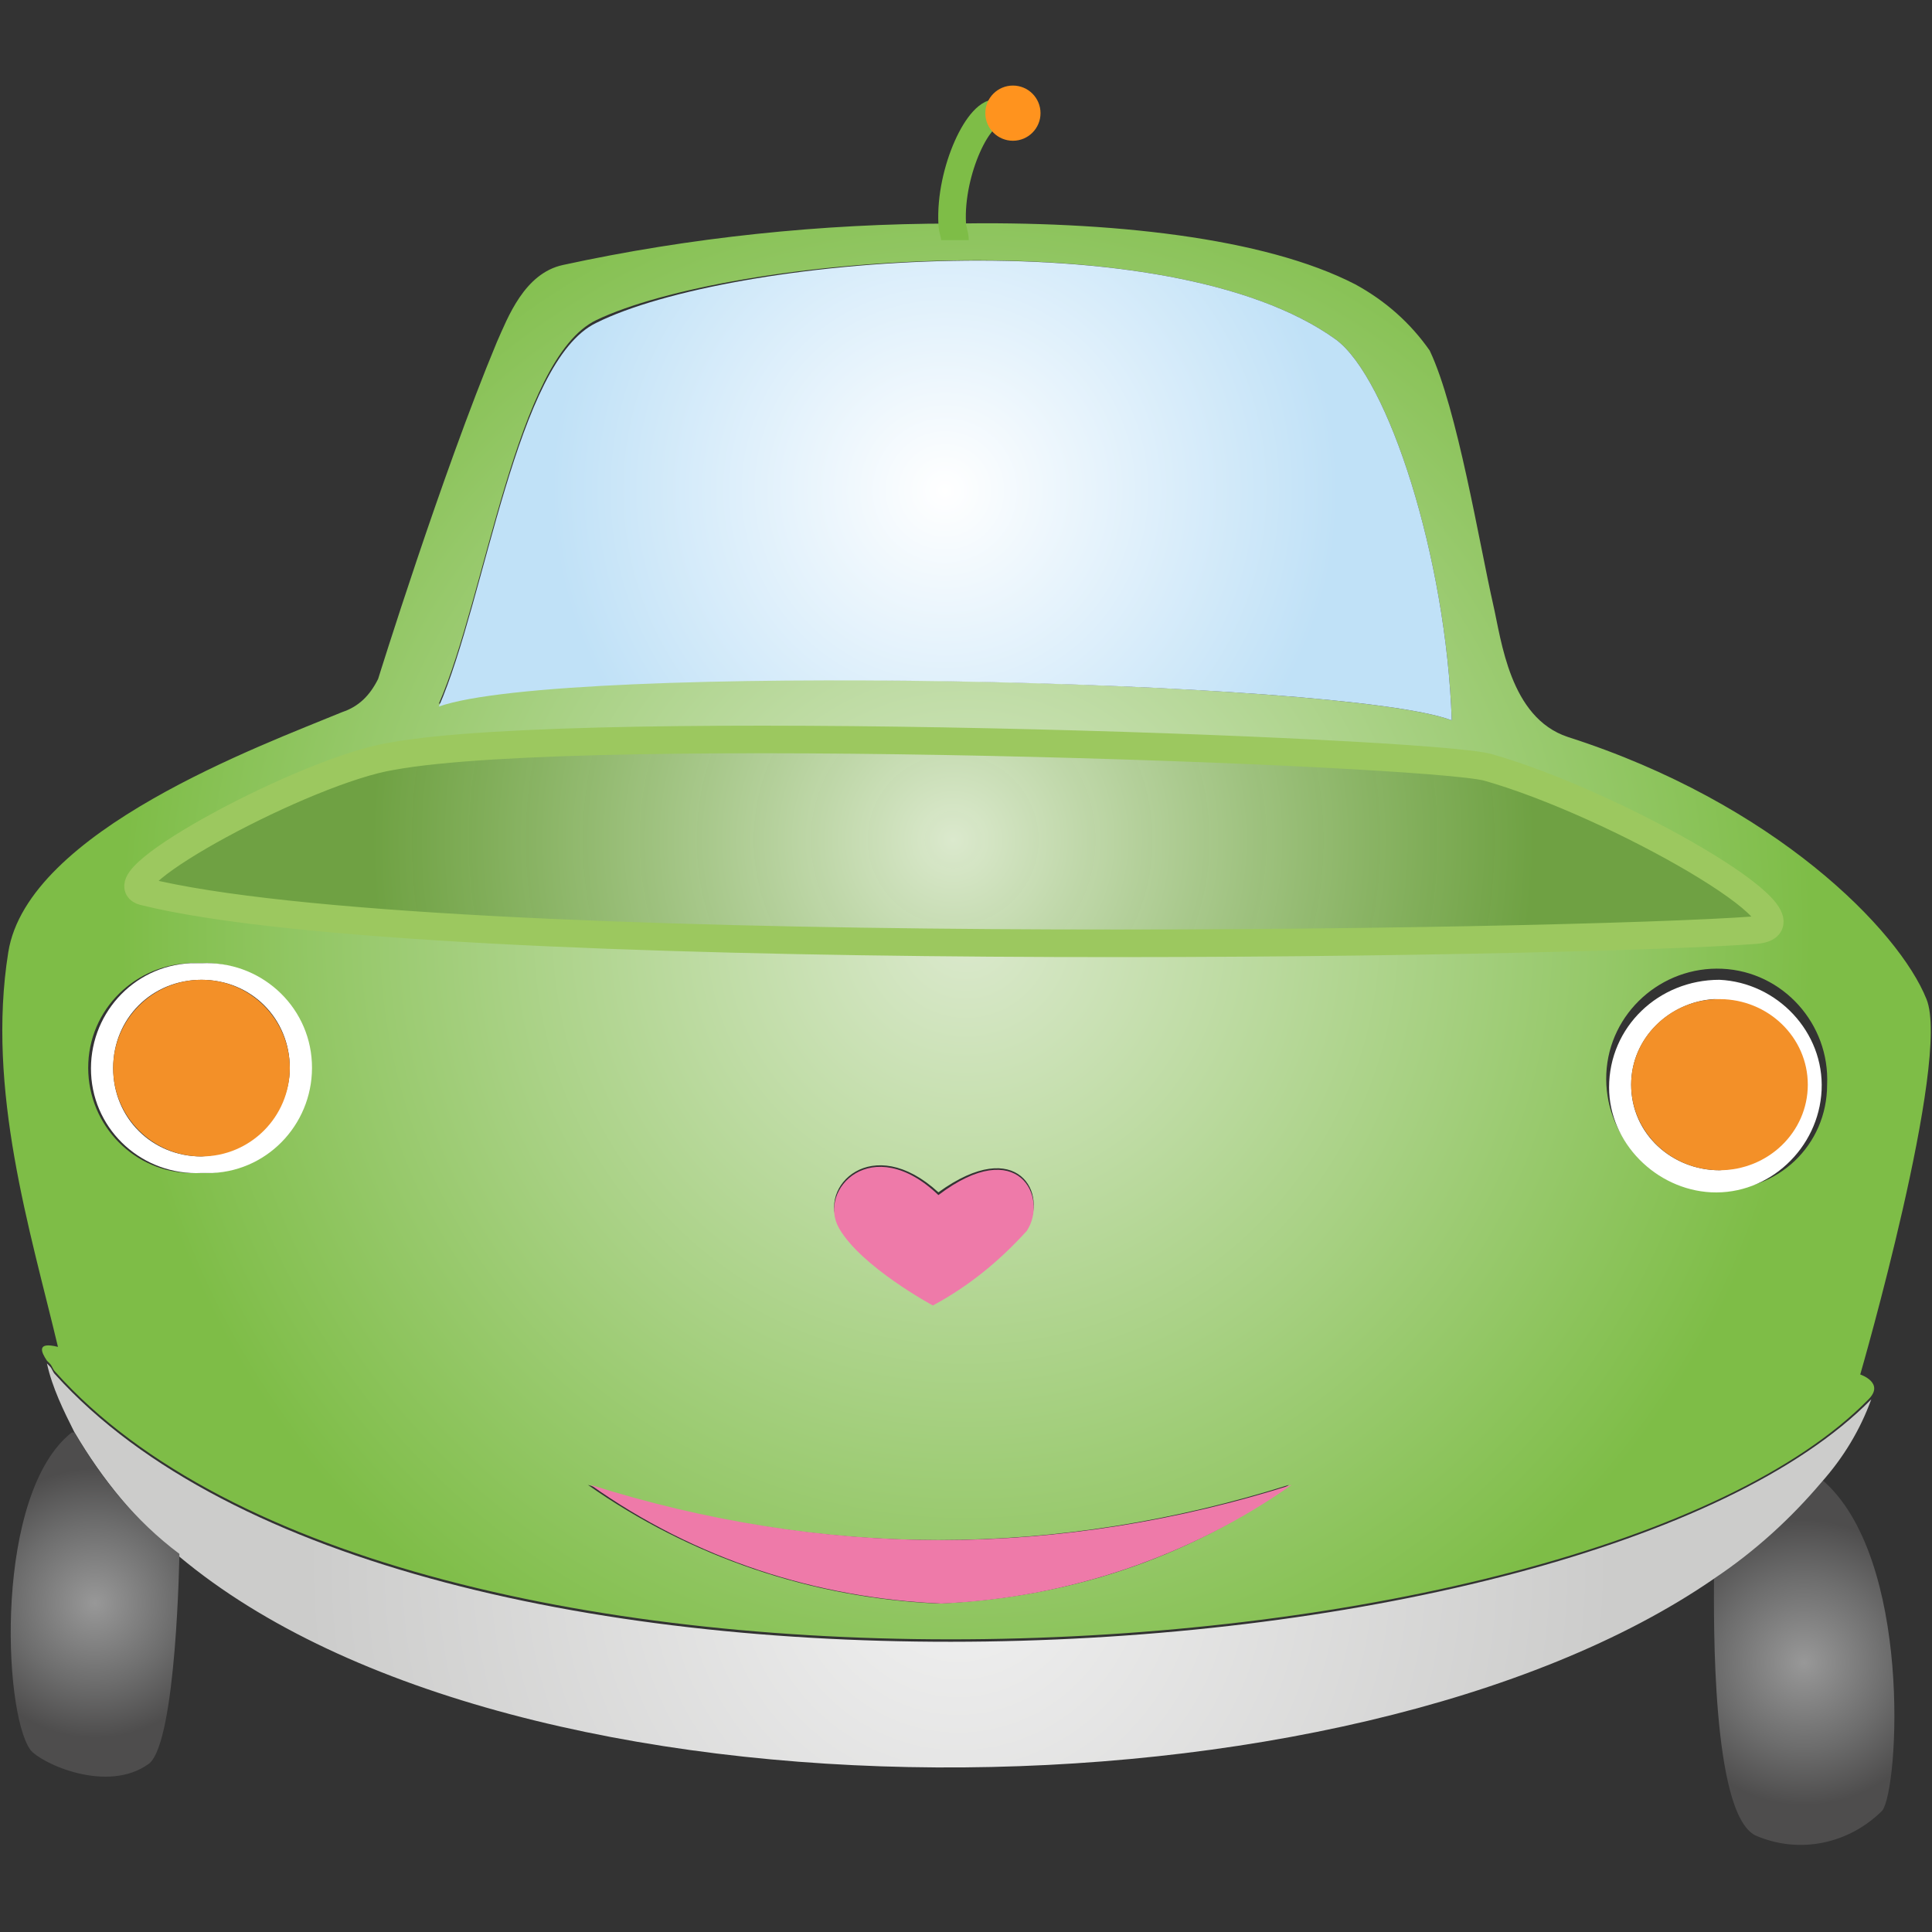 <?xml version="1.0" encoding="utf-8"?>
<!-- Generator: Adobe Illustrator 19.2.1, SVG Export Plug-In . SVG Version: 6.00 Build 0)  -->
<svg version="1.1" id="Layer_1" xmlns="http://www.w3.org/2000/svg" xmlns:xlink="http://www.w3.org/1999/xlink" x="0px" y="0px"
	 viewBox="0 0 70 70" style="enable-background:new 0 0 70 70;" xml:space="preserve">
<rect x="0" y="0" width="70" height="70" fill="#333333" stroke="none"/>
<style type="text/css">
	.st0{fill:url(#SVGID_1_);}
	.st1{fill:url(#SVGID_2_);}
	.st2{fill:url(#SVGID_3_);}
	.st3{fill:#FFFFFF;}
	.st4{fill:#F39028;}
	.st5{fill:url(#SVGID_4_);}
	.st6{fill:url(#SVGID_5_);}
	.st7{fill:#EE7AA9;}
	.st8{fill:url(#SVGID_6_);}
	.st9{fill:none;stroke:#9CC85F;stroke-miterlimit:10;}
	.st10{fill:none;stroke:#7EBD47;stroke-miterlimit:10;}
	.st11{fill:none;stroke:#FF931E;stroke-miterlimit:10;}
</style>
<title>flexepark</title>
<g id="car">
	<g id="_Group_">
		
			<radialGradient id="SVGID_1_" cx="35.004" cy="38.502" r="30.647" gradientTransform="matrix(1 0 0 -1 0 72.25)" gradientUnits="userSpaceOnUse">
			<stop  offset="0" style="stop-color:#DBE9CD"/>
			<stop  offset="1" style="stop-color:#7EBD47"/>
		</radialGradient>
		<path class="st0" d="M34.5,8.1c5.7-0.1,11.3,0.5,14.6,2.2c1.1,0.6,2,1.4,2.7,2.4c1,2.1,1.8,7,2.3,9.2c0.3,1.3,0.6,4.1,2.7,4.8
			c7.5,2.4,12,7,13,9.5c0.9,2.2-2.4,13.6-2.4,13.6s0.9,0.3,0.3,0.9C57.4,61.2,14.5,63.7,2,49.7c-0.1-0.1-0.1-0.2-0.2-0.3l-0.1-0.1
			c-0.2-0.3-0.4-0.7,0.4-0.5c-1-4.2-2.6-9.3-1.8-14.3C1,30.1,9.5,27,12.4,25.8c0.6-0.2,1-0.6,1.3-1.2c0,0,2.3-7.4,4.3-12.2
			c0.4-0.9,1-2.5,2.4-2.8C25,8.6,29.8,8.1,34.5,8.1z M46.7,53.8c-4.1,1.3-8.4,2-12.7,2c-4.3,0-8.6-0.7-12.7-2
			c3.7,2.6,8.1,4.1,12.7,4.3C38.6,57.9,43,56.5,46.7,53.8z M66.2,39.3c0.1-2.2-1.6-4.1-3.8-4.2s-4.1,1.6-4.2,3.8s1.6,4.1,3.8,4.2
			c0.1,0,0.1,0,0.2,0C64.4,43.2,66.2,41.5,66.2,39.3C66.2,39.4,66.2,39.4,66.2,39.3z M63.5,33.7c2.7-0.2-5.1-4.6-9.7-5.9
			c-2.3-0.6-32.6-1.8-39.7-0.4c-3.1,0.6-10.5,4.5-9,4.9C15.6,34.8,57.1,34.1,63.5,33.7L63.5,33.7z M52.6,26.1
			c-0.2-5.9-2.3-12.4-4.2-13.8c-6.1-4.4-22-3-26.8-0.7c-2.9,1.4-4,10-5.7,13.9C20.4,24,48.7,24.6,52.6,26.1z M37.2,44.5
			c0.8-1.2-0.3-3.4-3.2-1.3c-2.4-2.2-4.4-0.2-3.6,1.2s3.4,2.8,3.4,2.8C35.1,46.6,36.3,45.6,37.2,44.5z M11.2,38.7
			c0-2.1-1.8-3.9-3.9-3.8c0,0,0,0-0.1,0c-2.1-0.1-3.9,1.5-4,3.6c-0.1,2.1,1.5,3.9,3.6,4c0.1,0,0.3,0,0.4,0
			C9.4,42.6,11.2,40.9,11.2,38.7C11.2,38.7,11.2,38.7,11.2,38.7L11.2,38.7z"/>
		
			<radialGradient id="SVGID_2_" cx="65.359" cy="12.013" r="5.219" gradientTransform="matrix(1 0 0 -1 0 72.25)" gradientUnits="userSpaceOnUse">
			<stop  offset="0" style="stop-color:#989898"/>
			<stop  offset="0.59" style="stop-color:#6D6D6D"/>
			<stop  offset="0.99" style="stop-color:#4E4D4D"/>
		</radialGradient>
		<path class="st1" d="M66,53.6c3.3,2.8,2.8,11.2,2.2,12c-1.2,1.2-3,1.6-4.6,0.9c-1.6-0.8-1.5-7.9-1.5-9.3
			C63.6,56.2,64.9,55,66,53.6z"/>
		
			<radialGradient id="SVGID_3_" cx="34.725" cy="15.557" r="23.911" gradientTransform="matrix(1 0 0 -1 0 72.25)" gradientUnits="userSpaceOnUse">
			<stop  offset="0" style="stop-color:#F1F1F1"/>
			<stop  offset="0.99" style="stop-color:#CCCCCB"/>
		</radialGradient>
		<path class="st2" d="M62.1,57.2c-13.2,9.1-43.4,9.4-55.6-0.8c-1.5-1.2-2.8-2.8-3.8-4.5c-0.4-0.8-0.8-1.6-1-2.5l0,0l0.1,0.1
			c0.1,0.1,0.1,0.2,0.2,0.3c12.6,14,55.4,11.5,65.8,0.9c-0.4,1.1-1,2.1-1.8,3C64.9,55,63.6,56.2,62.1,57.2z"/>
		<path class="st3" d="M62.3,35.5c2.1,0.1,3.8,1.9,3.7,4c-0.1,2.1-1.9,3.8-4,3.7c-2-0.1-3.7-1.8-3.7-3.8
			C58.3,37.2,60.1,35.5,62.3,35.5C62.2,35.5,62.2,35.5,62.3,35.5z M62.3,42.4c1.7-0.1,3-1.5,3-3.2c-0.1-1.7-1.5-3-3.2-3
			c-1.6,0.1-3,1.4-3,3.1C59.1,41.1,60.6,42.4,62.3,42.4C62.3,42.4,62.3,42.4,62.3,42.4L62.3,42.4z"/>
		<ellipse class="st4" cx="62.3" cy="39.3" rx="3.2" ry="3.1"/>
		
			<radialGradient id="SVGID_4_" cx="34.534" cy="41.822" r="21.058" gradientTransform="matrix(1 0 0 -1 0 72.25)" gradientUnits="userSpaceOnUse">
			<stop  offset="0" style="stop-color:#DBE9CD"/>
			<stop  offset="1" style="stop-color:#7EBD47;stop-opacity:0.8"/>
		</radialGradient>
		<path class="st5" d="M53.9,27.8c4.6,1.3,12.3,5.7,9.7,5.9c-6.5,0.4-48,1.1-58.4-1.4c-1.5-0.4,5.9-4.3,9-4.9
			C21.3,26,51.6,27.1,53.9,27.8z"/>
		
			<radialGradient id="SVGID_5_" cx="34.235" cy="54.481" r="14.258" gradientTransform="matrix(1 0 0 -1 0 72.25)" gradientUnits="userSpaceOnUse">
			<stop  offset="0" style="stop-color:#FFFFFF"/>
			<stop  offset="1" style="stop-color:#C0E1F7"/>
		</radialGradient>
		<path class="st6" d="M48.4,12.3c1.9,1.4,4,7.9,4.2,13.8c-3.9-1.5-32.2-2.1-36.7-0.5c1.7-3.9,2.8-12.5,5.7-13.9
			C26.4,9.3,42.3,7.9,48.4,12.3z"/>
		<path class="st7" d="M34.1,55.8c4.3,0,8.6-0.7,12.7-2c-3.7,2.6-8.1,4.1-12.7,4.3c-4.5-0.2-8.9-1.6-12.7-4.3
			C25.5,55.1,29.8,55.8,34.1,55.8z"/>
		<path class="st7" d="M34,43.3c2.9-2.2,4,0.1,3.2,1.3c-1,1.1-2.1,2-3.4,2.7c0,0-2.6-1.4-3.4-2.8S31.6,41,34,43.3z"/>
		<circle class="st4" cx="36.7" cy="4.1" r="0.5"/>
		<path class="st3" d="M7.3,34.9c2.1-0.1,3.9,1.5,4,3.6c0.1,2.1-1.5,3.9-3.6,4c-0.1,0-0.3,0-0.4,0c-2.1,0.1-3.9-1.5-4-3.6
			c-0.1-2.1,1.5-3.9,3.6-4C7,34.9,7.1,34.9,7.3,34.9z M10.5,38.7c0-1.8-1.4-3.2-3.2-3.2s-3.2,1.4-3.2,3.2s1.4,3.2,3.2,3.2
			c0,0,0,0,0,0C9,41.8,10.5,40.4,10.5,38.7z"/>
		<circle class="st4" cx="7.3" cy="38.7" r="3.2"/>
		
			<radialGradient id="SVGID_6_" cx="3.436" cy="14.165" r="4.93" gradientTransform="matrix(1 0 0 -1 0 72.25)" gradientUnits="userSpaceOnUse">
			<stop  offset="0" style="stop-color:#989898"/>
			<stop  offset="0.59" style="stop-color:#6D6D6D"/>
			<stop  offset="0.99" style="stop-color:#4E4D4D"/>
		</radialGradient>
		<path class="st8" d="M6.5,56.3L6.5,56.3c0,0-0.1,6.8-1.1,7.6c-1.5,1.1-3.9,0-4.3-0.5C0.1,62-0.2,54.1,2.6,51.9h0.1
			C3.7,53.6,4.9,55.1,6.5,56.3z"/>
		<path class="st9" d="M14.2,27.4c7.1-1.3,37.4-0.2,39.7,0.4c4.6,1.3,12.3,5.7,9.7,5.9c-6.5,0.5-48,1.2-58.4-1.4
			C3.7,31.9,11.1,27.9,14.2,27.4z"/>
		<path class="st10" d="M34.6,8.7c0-0.2-0.1-0.4-0.1-0.6c-0.1-1.9,1-4.2,1.7-4"/>
		<circle class="st11" cx="36.7" cy="4.1" r="0.5"/>
	</g>
</g>
</svg>
